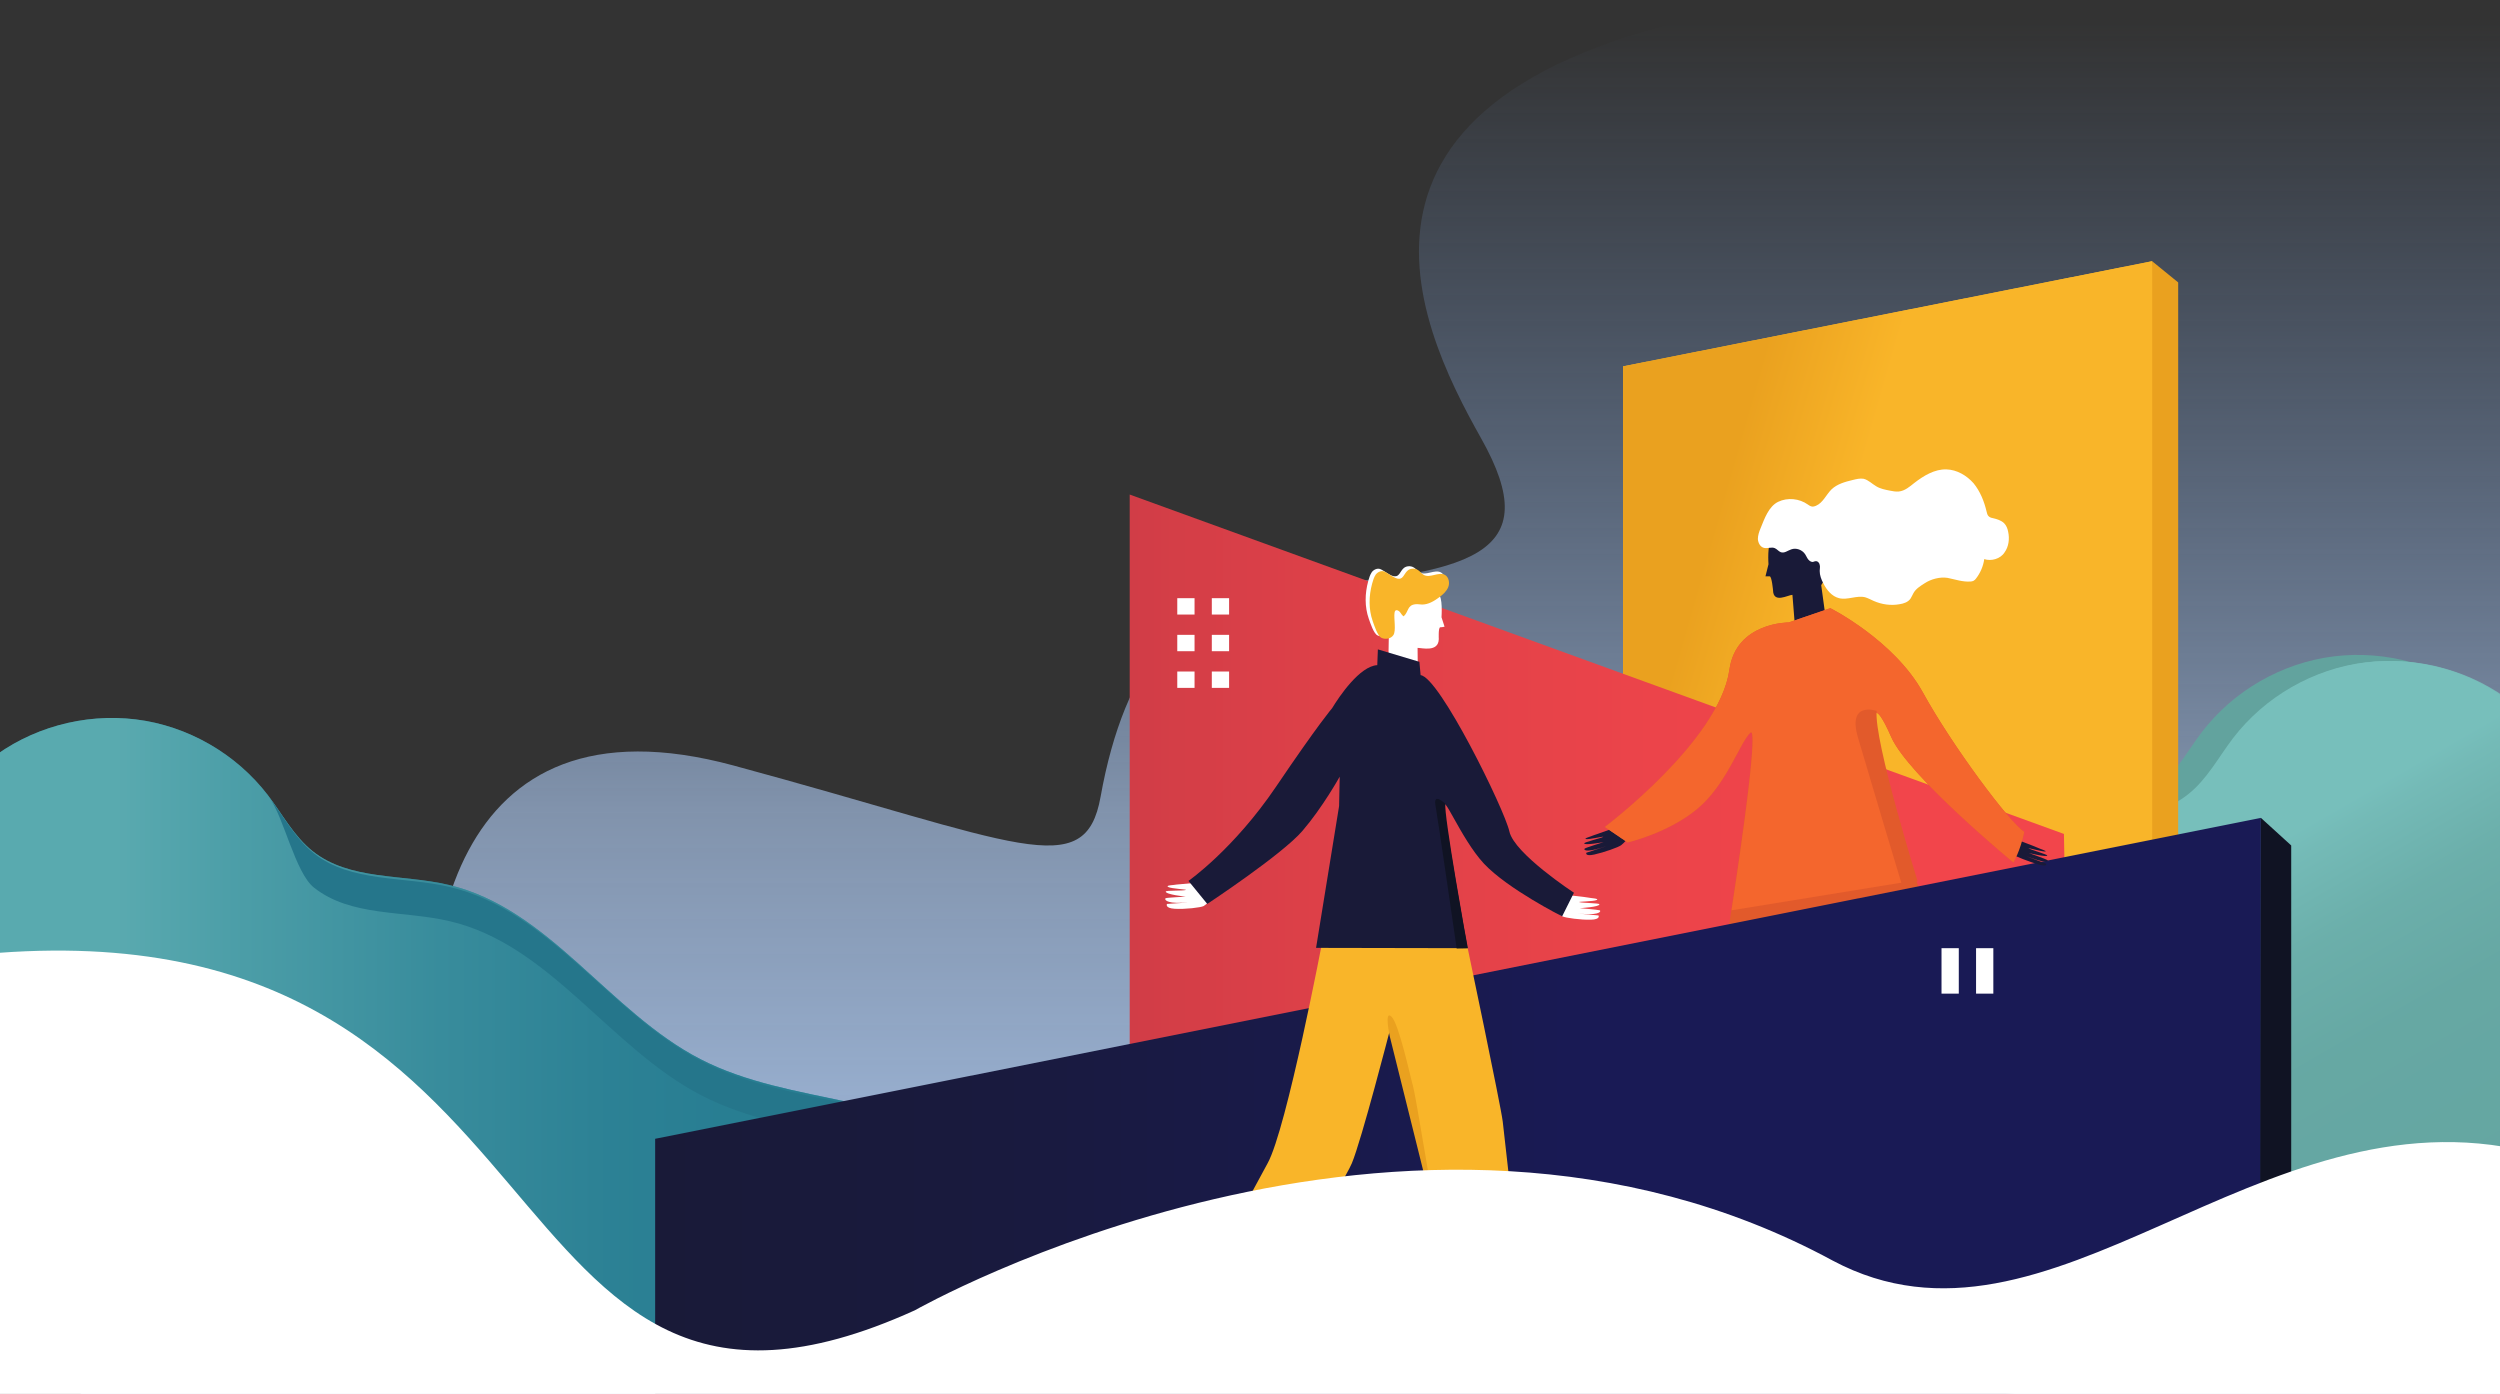 <svg class="section--home--hero--image" viewBox="10 0 825 460">
<rect x="10" y="0" width="825" height="460" fill="#333333" stroke="none"/>
<linearGradient id="H_SVGID_1_" gradientUnits="userSpaceOnUse" x1="433.188" y1="1.841545e-08" x2="433.188" y2="507.145">
	<stop offset="1.470353e-02" style="stop-color:#81B0F9;stop-opacity:0"></stop>
	<stop offset="0.531" style="stop-color:#B6D4FE;stop-opacity:0.6"></stop>
	<stop offset="1" style="stop-color:#B6D4FE"></stop>
</linearGradient>
<g data-rellax-speed="-1" style="transform: translate3d(0px, 16px, 0px);">

<path fill="url(#H_SVGID_1_)" d="M27,507.1c0,0-26.5-53.6,57-64.2c83.5-10.6,78.1-10.6,70-70.3c-8.1-59.6,3.7-145.5,98-120
	s116.1,39,121.2,10.3c7.9-44,27.5-67.4,58.3-69.2c65.2-3.7,88.9-10.6,67.3-49S437.6,24,599.2,0.6C659.6,0.8,843.4,0,843.4,0
	l-2.7,498.3L27,507.1z"></path>
</g>
<path fill="#2E8A9E" d="M343.9,442.9c5.3-16.2,6.2-49.4-7-60.1c-13.2-10.8-30.2-15.5-46.9-19.1c-16.7-3.6-33.8-6.4-48.9-14.2
	c-30.2-15.6-50-49.8-83.1-57.5c-15.2-3.6-32.6-1.4-44.8-11.1c-6.2-4.9-10-12.2-14.8-18.5c-10.5-13.7-26.5-22.9-43.6-25
	c-17.1-2.1-34.9,2.8-48.4,13.5c0,1.9-3.1,3.7-3.1,5.6V446l338.1,0L343.9,442.9z"></path>
<linearGradient id="H_SVGID_2_" gradientUnits="userSpaceOnUse" x1="3.236" y1="341.453" x2="347.517" y2="341.453">
	<stop offset="0.134" style="stop-color:#77BFBB"></stop>
	<stop offset="0.249" style="stop-color:#60ABAE"></stop>
	<stop offset="0.439" style="stop-color:#408E9B"></stop>
	<stop offset="0.599" style="stop-color:#2C7C8F"></stop>
	<stop offset="0.708" style="stop-color:#25768B"></stop>
</linearGradient>
<path opacity="0.6" fill="url(#H_SVGID_2_)" d="M343.9,442.9c5.3-16.2,6.2-49.4-7-60.1c-13.2-10.8-30.2-15.5-46.9-19.1
	c-16.7-3.6-33.8-6.4-48.9-14.2c-30.2-15.6-50-49.8-83.1-57.5c-15.2-3.6-32.6-1.4-44.8-11.1c-6.2-4.9-10-12.2-14.8-18.5
	c-10.5-13.7-26.5-22.9-43.6-25c-17.1-2.1-34.9,2.8-48.4,13.5c0,1.9-3.1,3.7-3.1,5.6V446l338.1,0L343.9,442.9z"></path>
<path fill="#25768B" d="M335.4,384.1c-13.2-10.8-28.4-4.8-45-8.4c-16.7-3.6-33.8-6.4-48.9-14.2c-30.2-15.6-50-49.8-83.1-57.5
	c-15.2-3.6-32.6-1.4-44.8-11.1c-6.2-4.9-10-23.5-14.8-29.8c4.8,6.3,8.6,13.6,14.8,18.5c12.2,9.7,29.6,7.5,44.8,11.1
	c33.1,7.8,52.9,41.9,83.1,57.5c15.1,7.8,32.3,10.7,48.9,14.2c16.7,3.6,33.7,8.3,46.9,19.1L335.4,384.1z"></path>
<path fill="#62A39E" d="M491.1,422.1c-5.3-16.2-6.2-49.4,7-60.1c13.2-10.8,30.2-15.5,46.9-19.1c16.7-3.6,33.8-6.4,48.9-14.2
	c30.2-15.6,50-49.8,83.1-57.5c15.2-3.6,32.6-1.4,44.8-11.1c6.2-4.9,10-12.2,14.8-18.5c10.5-13.7,26.5-22.9,43.6-25
	c17.1-2.1,34.9,2.8,48.4,13.5c0,1.9,3.1,3.7,3.1,5.6v189.6l-338.1,0L491.1,422.1z"></path>
<path fill="#77BFBB" d="M501.4,424.1c-5.3-16.2-6.2-49.4,7-60.1c13.2-10.8,30.2-15.5,46.9-19.1s33.8-6.4,48.9-14.2
	c30.2-15.6,50-49.8,83.1-57.5c15.2-3.6,32.6-1.4,44.8-11.1c6.2-4.9,10-12.2,14.8-18.5c10.5-13.7,26.5-22.9,43.6-25
	c17.1-2.1,34.9,2.8,48.4,13.5c0,1.9,3.1,3.7,3.1,5.6v189.6l-338.1,0L501.4,424.1z"></path>
<linearGradient id="H_SVGID_3_" gradientUnits="userSpaceOnUse" x1="645.428" y1="284.257" x2="756.644" y2="476.889">
	<stop offset="0.236" style="stop-color:#77BFBB"></stop>
	<stop offset="0.268" style="stop-color:#74BAB6"></stop>
	<stop offset="0.396" style="stop-color:#6AADA8"></stop>
	<stop offset="0.555" style="stop-color:#64A5A0"></stop>
	<stop offset="0.84" style="stop-color:#62A39E"></stop>
</linearGradient>
<path opacity="0.89" fill="url(#H_SVGID_3_)" d="M501.9,424.1c-5.3-16.2-6.2-49.4,7-60.1c13.2-10.8,30.2-15.5,46.9-19.1
	s33.8-6.4,48.9-14.2c30.2-15.6,50-49.8,83.1-57.5c15.2-3.6,32.6-1.4,44.8-11.1c6.2-4.9,10-12.2,14.8-18.5
	c10.5-13.7,26.5-22.9,43.6-25c17.1-2.1,34.9,2.8,48.4,13.5c0,1.9,3.1,3.7,3.1,5.6v189.6l-338.1,0L501.9,424.1z"></path>
<path fill="#FFFFFF" d="M659.8,193.9c-0.3,2.2-1.2,4.4-2.6,6.2c-0.2,0.3-0.5,0.6-0.8,0.8c-0.3,0.1-0.5,0.2-0.8,0.2
	c-2.5,0.2-4.9-0.7-7.3-1.1c-2.4-0.4-5.3,0.4-7.4,1.7c-1.4,0.9-2.8,1.8-3.6,3.2c-0.3,0.5-0.5,1.1-0.8,1.6c-0.8,1.1-2.2,1.6-3.5,1.8
	c-2.7,0.5-5.6,0.1-8.1-1.1c-0.9-0.4-1.7-0.9-2.7-1.1c-2.7-0.7-5.6,0.9-8.3,0.3c-2.3-0.6-3.9-2.6-5-4.7c-0.6-1.2-1.2-2.6-1.1-3.9
	c0-0.6,0.2-1.3,0-1.9c-0.1-0.6-0.7-1.3-1.3-1.1c-0.2,0-0.5,0.2-0.7,0.2c-0.6,0.1-1.2-0.3-1.6-0.8c-0.4-0.5-0.6-1.1-0.9-1.6
	c-0.9-1.4-2.9-2.1-4.5-1.5c-1.1,0.4-2.2,1.3-3.4,0.9c-0.7-0.3-1.1-1-1.8-1.3c-1.1-0.5-2.3,0.2-3.5-0.1c-1.2-0.3-1.9-1.6-1.9-2.8
	c0-1.2,0.4-2.4,0.9-3.5c1.3-3.1,2.6-7,5.6-8.4c3-1.4,6.8-1.1,9.5,0.9c0.3,0.2,0.6,0.5,1,0.6c0.5,0.1,1.1,0,1.5-0.2
	c2.2-1,3.2-3.5,4.9-5.1c1.8-1.7,4.3-2.4,6.7-3c1.1-0.3,2.3-0.6,3.4-0.3c1.5,0.4,2.7,1.6,4,2.4c1.3,0.8,2.8,1.1,4.3,1.4
	c0.9,0.2,1.9,0.4,2.9,0.3c1.9-0.2,3.5-1.5,5-2.7c3-2.3,6.5-4.4,10.2-4.3c3.3,0.1,6.5,1.9,8.6,4.5s3.4,5.8,4.1,9
	c0.1,0.4,0.2,0.9,0.5,1.2c0.4,0.4,0.9,0.6,1.5,0.8c1.2,0.3,2.5,0.7,3.5,1.6c0.8,0.7,1.1,1.8,1.4,2.8c0.5,2.2,0.2,4.7-1.2,6.6
	C665,193.9,662,194.6,659.8,193.9z"></path>
<path fill="#FFFFFF" d="M596.1,203c-1.3,0-6.1,2.8-6.2-1.4c0,0-0.4-4.4-1.1-4.4c-0.7,0-1.4,0-1.4,0l1-3.9c0,0-0.5-6.9,1.1-7.2
	c0,0,7-4.3,12.2,1.2c5.2,5.5,5.7,7.7,6.6,7.1s-3,5.5-3,5.5l1.4,10.6l-8.2,5.1l-1.7-3"></path>
<path fill="#1568A5" d="M657,191.6c-0.3,2.2-1.2,4.4-2.6,6.2c-0.2,0.3-0.5,0.6-0.8,0.8c-0.3,0.1-0.5,0.2-0.8,0.2
	c-2.5,0.2-4.9-0.7-7.3-1.1c-2.4-0.4-5.3,0.4-7.4,1.7c-1.4,0.9-2.8,1.8-3.6,3.2c-0.3,0.5-0.5,1.1-0.8,1.6c-0.8,1.1-2.2,1.6-3.5,1.8
	c-2.7,0.5-5.6,0.1-8.1-1.1c-0.9-0.4-1.7-0.9-2.7-1.1c-2.7-0.7-5.6,0.9-8.3,0.3c-2.3-0.6-3.9-2.6-5-4.7c-0.6-1.2-1.2-2.6-1.1-3.9
	c0-0.6,0.2-1.3,0-1.9c-0.1-0.6-0.7-1.3-1.3-1.1c-0.2,0-0.5,0.2-0.7,0.2c-0.6,0.1-1.2-0.3-1.6-0.8s-0.6-1.1-0.9-1.6
	c-0.9-1.4-2.9-2.1-4.5-1.5c-1.1,0.4-2.2,1.3-3.4,0.9c-0.7-0.3-1.1-1-1.8-1.3c-1.1-0.5-2.3,0.2-3.5-0.1c-1.2-0.3-1.9-1.6-1.9-2.8
	c0-1.2,0.4-2.4,0.9-3.5c1.3-3.1,2.6-7,5.6-8.4c3-1.4,6.8-1.1,9.5,0.9c0.3,0.2,0.6,0.5,1,0.6c0.5,0.1,1.1,0,1.5-0.2
	c2.2-1,3.2-3.5,4.9-5.1c1.8-1.7,4.3-2.4,6.7-3c1.1-0.3,2.3-0.6,3.4-0.3c1.5,0.4,2.7,1.6,4,2.4c1.3,0.8,2.8,1.1,4.3,1.4
	c0.9,0.2,1.9,0.4,2.9,0.3c1.9-0.2,3.5-1.5,5-2.7c3-2.3,6.5-4.4,10.2-4.3c3.3,0.1,6.5,1.9,8.6,4.5s3.4,5.8,4.1,9
	c0.1,0.4,0.2,0.9,0.5,1.2c0.4,0.4,0.9,0.6,1.5,0.8c1.2,0.3,2.5,0.7,3.5,1.6c0.8,0.7,1.1,1.8,1.4,2.8c0.5,2.2,0.2,4.7-1.2,6.6
	C662.2,191.5,659.2,192.3,657,191.6z"></path>
<polygon fill="#EAA11F" points="720.2,86.2 728.8,93.2 728.8,287.5 716.1,287.5 "></polygon>
<polygon fill="#F9B529" points="545.6,327.6 545.6,120.9 720.2,86.2 720.2,324.8 "></polygon>
<linearGradient id="H_SVGID_4_" gradientUnits="userSpaceOnUse" x1="737.884" y1="236.99" x2="565.688" y2="187.614">
	<stop offset="0.734" style="stop-color:#F9B529"></stop>
	<stop offset="0.97" style="stop-color:#EAA11F"></stop>
</linearGradient>
<polygon fill="url(#H_SVGID_4_)" points="545.6,327.6 545.6,120.9 720.2,86.2 720.2,324.8 "></polygon>
<g>
	<linearGradient id="H_SVGID_5_" gradientUnits="userSpaceOnUse" x1="382.8" y1="291.391" x2="693.776" y2="291.391">
		<stop offset="6.610577e-04" style="stop-color:#D13D47"></stop>
		<stop offset="0.198" style="stop-color:#DD4048"></stop>
		<stop offset="0.557" style="stop-color:#EC444A"></stop>
		<stop offset="0.84" style="stop-color:#F2454B"></stop>
	</linearGradient>
	<polyline fill="url(#H_SVGID_5_)" points="382.8,408.8 382.8,163.2 691.1,275.2 693.8,419.6 	"></polyline>
</g>
<path fill="#191A38" d="M542.3,273.4c0,0-5.5,1.9-6.3,2.2c-0.8,0.4-3.6,1.1-2.6,1.3s6.3-1.1,5.6-0.7c-0.7,0.4-6.2,1.7-6.2,2.1
	c-0.1,0.8,6.4-0.4,6.4-0.4s-5.8,1.8-6.2,2.1c-0.5,0.3-0.1,1.5,5.3-0.2c5.4-1.7-4.8,1.6-4.8,1.6s-0.6,1.3,2.6,0.6
	c3.2-0.7,8-2.4,8.9-3.1s2.2-2.2,2.2-2.2L542.3,273.4z"></path>
<path fill="#191A38" d="M601.5,196.3c-1.4,0-6.3,3-6.4-1.5c0,0-0.4-4.6-1.1-4.6s-1.4,0-1.4,0l1-4c0,0-0.5-7.1,1.1-7.5
	c0,0,7.3-4.5,12.6,1.3c5.4,5.8,5.9,8,6.8,7.4s-3.1,5.7-3.1,5.7l1.5,11l-8.5,5.3l-1.7-3.1"></path>
<path fill="#FFFFFF" d="M664.8,184.5c-0.3,2.3-1.3,4.6-2.7,6.4c-0.2,0.3-0.5,0.6-0.9,0.8c-0.3,0.1-0.6,0.2-0.9,0.2
	c-2.6,0.2-5.1-0.7-7.6-1.2c-2.5-0.4-5.5,0.4-7.6,1.8c-1.4,0.9-2.9,1.8-3.7,3.3c-0.3,0.5-0.5,1.1-0.9,1.7c-0.8,1.2-2.3,1.7-3.7,1.9
	c-2.8,0.5-5.8,0.1-8.5-1.1c-0.9-0.4-1.8-0.9-2.8-1.2c-2.8-0.7-5.8,1-8.6,0.3c-2.4-0.6-4.1-2.7-5.2-4.9c-0.7-1.3-1.2-2.7-1.2-4.1
	c0-0.7,0.2-1.4,0-2c-0.1-0.7-0.7-1.3-1.4-1.2c-0.3,0-0.5,0.2-0.7,0.2c-0.6,0.2-1.3-0.3-1.7-0.8s-0.6-1.1-1-1.7c-1-1.5-3-2.2-4.6-1.6
	c-1.2,0.4-2.3,1.4-3.5,0.9c-0.7-0.3-1.2-1-1.9-1.3c-1.1-0.5-2.4,0.2-3.6-0.1c-1.2-0.3-1.9-1.6-2-2.9c0-1.2,0.4-2.4,0.9-3.6
	c1.3-3.2,2.7-7.2,5.8-8.7c3.1-1.5,7-1.1,9.8,0.9c0.3,0.2,0.7,0.5,1.1,0.6c0.5,0.2,1.1,0,1.6-0.2c2.3-1,3.3-3.6,5.1-5.4
	c1.9-1.8,4.5-2.5,7-3.1c1.2-0.3,2.4-0.6,3.6-0.4c1.6,0.4,2.8,1.7,4.2,2.5c1.3,0.8,2.9,1.1,4.4,1.4c1,0.2,2,0.4,3,0.3
	c2-0.2,3.6-1.6,5.1-2.8c3.1-2.4,6.7-4.6,10.6-4.5c3.5,0.1,6.7,2,9,4.6c2.2,2.7,3.5,6,4.3,9.4c0.1,0.4,0.2,0.9,0.5,1.3
	c0.4,0.5,1,0.7,1.6,0.8c1.3,0.3,2.6,0.7,3.6,1.6c0.8,0.8,1.2,1.8,1.4,2.9c0.5,2.3,0.2,4.9-1.2,6.8
	C670.2,184.4,667.1,185.3,664.8,184.5z"></path>
<path fill="#E25A2B" d="M614,200.7c0,0,21.1,10.6,30.6,27.9s28.6,43,33.4,45.9c-1.3,6.5-3.6,10.1-3.6,10.1s-34.7-28.6-40.3-41.4
	s-6.7-8.5-4.5,1.2s14.4,51.5,14.4,51.5l-63.6,10.6c0,0,10.8-68.1,7.2-64.7c-3.6,3.5-7.9,17.2-17.6,25.2S547.1,278,547.1,278
	l-7.5-5.1c0,0,37.8-28.4,41.1-51.9c2.2-15.7,19.6-15.6,19.6-15.6L614,200.7z"></path>
<linearGradient id="H_SVGID_6_" gradientUnits="userSpaceOnUse" x1="226.182" y1="374.68" x2="756.084" y2="374.68">
	<stop offset="6.610577e-04" style="stop-color:#191A38"></stop>
	<stop offset="0.215" style="stop-color:#191A3E"></stop>
	<stop offset="0.498" style="stop-color:#191A4F"></stop>
	<stop offset="0.583" style="stop-color:#191A55"></stop>
</linearGradient>
<polyline fill="url(#H_SVGID_6_)" points="756.1,451.3 756.1,269.9 226.2,375.8 226.2,506.1 "></polyline>
<path fill="#FFFFFF" d="M527.4,295.4c0,0,5.8,0.6,6.7,0.8c0.8,0.2,3.8,0.3,2.8,0.8c-1,0.5-6.5,0.5-5.7,0.7c0.8,0.3,6.5,0.3,6.6,0.7
	c0.2,0.9-6.5,1.3-6.5,1.3s6.1,0.5,6.6,0.7c0.5,0.2,0.3,1.6-5.4,1.2c-5.7-0.5,5,0.5,5,0.5s0.8,1.3-2.5,1.4c-3.3,0.1-8.4-0.6-9.4-1.1
	s-2.5-1.9-2.5-1.9L527.4,295.4z"></path>
<path fill="#FFFFFF" d="M405,291.3c0,0-5.9,0.5-6.7,0.6c-0.8,0.2-3.8,0.2-2.8,0.8s6.6,0.8,5.8,1c-0.8,0.3-6.6,0.1-6.6,0.5
	c-0.1,1,6.6,1.7,6.6,1.7s-6.1,0.3-6.6,0.5c-0.5,0.2-0.3,1.8,5.5,1.5c5.8-0.3-5.1,0.4-5.1,0.4s-0.8,1.4,2.6,1.6
	c3.4,0.2,8.5-0.4,9.5-0.9c0.9-0.6,2.5-2,2.5-2L405,291.3z"></path>
<path fill="#FFFFFF" d="M477.8,213.8c1.4,0,6.9,1.5,7-2.9c0,0-0.2-3.9,0.5-3.9s1.4-0.2,1.4-0.2l-1-3.1c0,0,0.5-7.1-1.1-7.5
	c0,0-7.3-4.5-12.6,1.3c-5.4,5.8-5.9,8-6.8,7.4c-0.9-0.6,3.1,5.7,3.1,5.7l-0.2,11.2l7.2,5.2l2.6-3.1"></path>
<path fill="#F9B529" d="M512.8,431.3c0,0-6.3-56.1-6.9-61.2s-12-59.3-12-59.3l-47.3-1.3c0,0-12,63.1-18.3,74.4
	c-6.3,11.4-20.8,39.1-20.8,39.1l18.3,10.1c0,0,27.1-41.6,30.3-49.2c3.2-7.6,12.6-44.1,12.6-44.1l12.6,51.7l5.7,42.9L512.8,431.3z"></path>
<path fill="#191A38" d="M478.8,222.8c6.2,0.6,27.7,44.3,29.3,51.6s21.3,20.2,21.3,20.2l-3.9,7.8c0,0-17.9-9-25.8-17.4
	c-7.8-8.4-14.1-25.1-13.1-18c1.8,13.7,7.7,45.9,7.7,45.9l-50-0.1l7.6-46.8l0.2-9.7c0,0-5.6,10.1-12.3,17.9
	c-6.7,7.8-31.4,24.1-31.4,24.1l-6.2-7.6c0,0,14.9-10.4,28.9-31.1c14-20.7,18.5-25.9,18.5-25.9c2.3-3.8,9.1-13.9,14.9-14.2l0.2-5.2
	l13.7,4.1L478.8,222.8z"></path>
<path fill="#FFFFFF" d="M475.8,198.6c0.7-0.1,1.5,0.1,2.2,0.1c2,0,3.9-1.1,5.5-2.3c1.3-0.9,2.5-2,3.1-3.4c0.6-1.4,0.2-3.4-1.1-4.1
	c-2.1-1.1-4.9,1.2-7,0c-0.7-0.4-1.2-1.2-1.9-1.6c-1.1-0.7-2.7-0.6-3.6,0.4c-0.9,0.9-1.3,2.5-2.6,2.5c-1.4,0.1-3.6-1.9-4.9-2.4
	c-1-0.4-2.2,0.2-2.8,1c-0.6,0.9-0.9,1.9-1.2,3c-1.1,4.1-1.2,8.4,0.2,12.4c0.5,1.4,1.6,4.9,2.9,5.5c1.3,0.6,3.1,0.3,3.9-0.9
	c1-1.4,0.1-5.6,0.4-7.4c0-0.2,0.1-0.4,0.2-0.6c0.4-0.5,1.2-0.1,1.6,0.4c0.4,0.5,0.6,1,1.2,1.4C473.6,201.1,472.9,198.9,475.8,198.6z
	"></path>
<path fill="#EAA11F" d="M486.9,433.7l-5.7-41.2l-12.6-50.6c0,0-1.9-8.8,0.6-6.4c2.5,2.4,6.3,20.3,7.1,22.9
	c0.8,2.6,7.3,42.2,8.1,47.3C485.2,410.8,486.9,433.7,486.9,433.7z"></path>
<path fill="#101323" d="M487,265.3c0,0-4.1-4-3.3,0.4s7,47.3,7,47.3l3.7-0.1C494.3,312.9,486.2,267.7,487,265.3z"></path>
<path fill="#191A38" d="M676.1,277.3c0,0,5.4,2,6.2,2.4c0.8,0.4,3.5,1.2,2.6,1.3c-0.9,0.1-6.1-1.4-5.4-1c0.7,0.4,6.1,2,6.1,2.3
	c0.1,0.7-6.1-0.8-6.1-0.8s5.7,2,6.1,2.3c0.5,0.3,0.2,1.3-5.1-0.6s4.7,1.8,4.7,1.8s0.7,1.2-2.4,0.3c-3.1-0.9-7.8-2.7-8.7-3.4
	c-0.9-0.7-2.3-2.1-2.3-2.1L676.1,277.3z"></path>
<path fill="#F4662D" d="M614,200.7c0,0,21.1,10.6,30.6,27.9s28.6,43,33.4,45.9c-1.3,6.5-3.6,10.1-3.6,10.1s-34.7-28.6-40.3-41.4
	s-6.7-8.5-4.5,1.2s12.6,46.1,12.6,46.1l-60.8,9.9c0,0,9.7-62,6.2-58.6c-3.6,3.5-7.9,17.2-17.6,25.2S547.1,278,547.1,278l-7.5-5.1
	c0,0,37.8-28.4,41.1-51.9c2.2-15.7,19.6-15.6,19.6-15.6L614,200.7z"></path>
<rect x="650.7" y="312.9" fill="#FFFFFF" width="5.7" height="15"></rect>
<rect x="662.1" y="312.9" fill="#FFFFFF" width="5.7" height="15"></rect>
<rect x="398.5" y="197.4" fill="#FFFFFF" width="5.7" height="5.4"></rect>
<rect x="409.9" y="197.4" fill="#FFFFFF" width="5.7" height="5.4"></rect>
<rect x="398.5" y="209.5" fill="#FFFFFF" width="5.7" height="5.4"></rect>
<rect x="409.9" y="209.5" fill="#FFFFFF" width="5.7" height="5.4"></rect>
<rect x="398.5" y="221.6" fill="#FFFFFF" width="5.7" height="5.4"></rect>
<rect x="409.9" y="221.6" fill="#FFFFFF" width="5.7" height="5.4"></rect>
<path fill="#E25A2B" d="M629.3,234.6c0,0-9.7-3.4-6.2,8.7c3.5,12,14.5,48.6,14.5,48.6l5.2-1.1C642.8,290.8,628.3,244.2,629.3,234.6z
	"></path>
<path fill="#F9B529" d="M477.1,199.4c0.7-0.1,1.5,0.1,2.2,0.1c2,0,3.9-1.1,5.5-2.3c1.3-0.9,2.5-2,3.1-3.4c0.6-1.4,0.2-3.4-1.1-4.1
	c-2.1-1.1-4.9,1.2-7,0c-0.7-0.4-1.2-1.2-1.9-1.6c-1.1-0.7-2.7-0.6-3.6,0.4c-0.9,0.9-1.3,2.5-2.6,2.5c-1.4,0.1-3.6-1.9-4.9-2.4
	c-1-0.4-2.2,0.2-2.8,1c-0.6,0.9-0.9,1.9-1.2,3c-1.1,4.1-1.2,8.4,0.2,12.4c0.5,1.4,1.6,4.9,2.9,5.5c1.3,0.6,3.1,0.3,3.9-0.9
	c1-1.4,0.1-5.6,0.4-7.4c0-0.2,0.1-0.4,0.2-0.6c0.4-0.5,1.2-0.1,1.6,0.4c0.4,0.5,0.6,1,1.2,1.4C474.9,201.9,474.3,199.7,477.1,199.4z
	"></path>
	<polygon fill="#101323" points="756.1,269.9 766.1,279 766.1,435.7 755.8,435.7 "></polygon>
<g data-rellax-speed=".5">
  <path fill="#FFFFFF" d="M844.5,542.9H1.5L0,315.3c204.3-21.6,166,183.3,311.9,117.1c0,0,162.5-92.4,302.9-16.4
	c71.9,38.3,140.4-57.5,229.7-35.9"></path>
</g>
</svg>